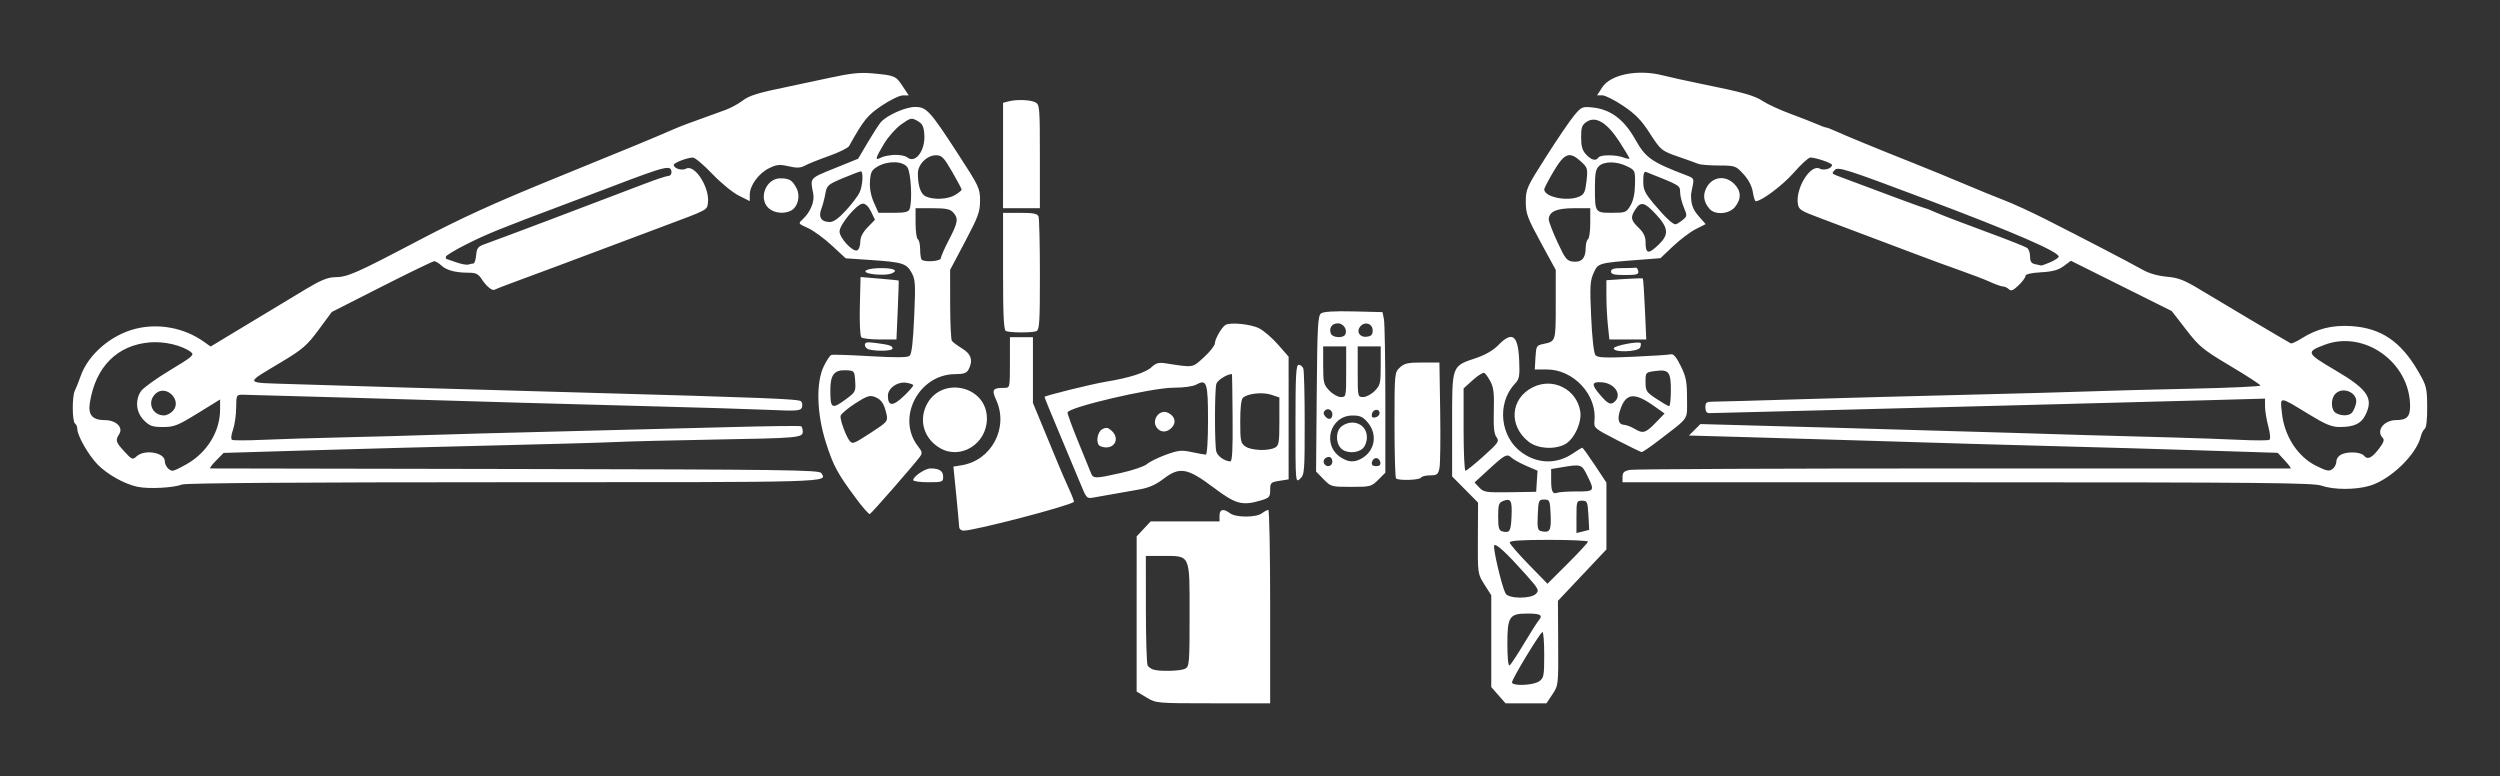 <svg xmlns:inkscape="http://www.inkscape.org/namespaces/inkscape" xmlns:sodipodi="http://sodipodi.sourceforge.net/DTD/sodipodi-0.dtd" xmlns="http://www.w3.org/2000/svg" xmlns:svg="http://www.w3.org/2000/svg" xmlns:rdf="http://www.w3.org/1999/02/22-rdf-syntax-ns#" xmlns:cc="http://creativecommons.org/ns#" xmlns:dc="http://purl.org/dc/elements/1.1/" width="412.315" height="128" viewBox="0 0 109.092 33.867" version="1.1" id="svg8" inkscape:version="1.2.2 (732a01da63, 2022-12-09)" sodipodi:docname="Bocek_Compound_Bow_Icon.svg">
  <rect x="0" y="0" width="109.092" height="33.867" fill="#333333" stroke="none"/>
  <defs id="defs2"/>
  <sodipodi:namedview id="base" pagecolor="#ffffff" bordercolor="#666666" borderopacity="1.0" inkscape:pageopacity="0.0" inkscape:pageshadow="2" inkscape:zoom="0.98994949" inkscape:cx="224.25387" inkscape:cy="36.870568" inkscape:document-units="mm" inkscape:current-layer="layer1" inkscape:document-rotation="0" showgrid="false" units="px" inkscape:window-width="2560" inkscape:window-height="1361" inkscape:window-x="-9" inkscape:window-y="-9" inkscape:window-maximized="1" inkscape:showpageshadow="2" inkscape:pagecheckerboard="0" inkscape:deskcolor="#d1d1d1"/>
  <g inkscape:label="Layer 1" inkscape:groupmode="layer" id="layer1">
    <path style="fill:#FFFFFF;fill-opacity:1;stroke-width:0.1" d="m 50.026,30.434 -0.427,-0.256 5e-4,-3.386 5.01e-4,-3.386 0.306,-0.327 0.306,-0.327 h 1.502 1.502 v -0.251 c 0,-0.284 0.169,-0.322 0.458,-0.104 0.254,0.192 1.141,0.192 1.395,0 0.107,-0.081 0.232,-0.148 0.276,-0.148 0.045,0 0.081,1.899 0.081,4.221 v 4.221 l -2.487,-7.95e-4 c -2.486,-7.97e-4 -2.487,-7.97e-4 -2.914,-0.257 z m 1.69,-1.253 c 0.183,-0.098 0.194,-0.232 0.194,-2.356 0,-2.666 0.047,-2.565 -1.178,-2.565 h -0.731 l 0.002,2.336 c 7.96e-4,1.285 0.035,2.386 0.075,2.447 0.041,0.061 0.142,0.136 0.225,0.168 0.26,0.099 1.21,0.078 1.413,-0.031 z m 13.67,1.156 -0.312,-0.355 v -2.003 -2.003 l -0.296,-0.466 c -0.295,-0.466 -0.296,-0.467 -0.288,-2.022 l 0.008,-1.555 -0.566,-0.572 -0.566,-0.572 v -2.266 c 0,-2.624 -0.033,-2.535 1.071,-2.908 0.379,-0.128 0.731,-0.334 0.942,-0.552 0.614,-0.633 0.868,-0.445 0.914,0.677 0.028,0.681 0.006,0.801 -0.187,1.006 -0.807,0.859 -0.647,2.344 0.326,3.02 0.695,0.483 1.512,0.491 2.204,0.021 0.201,-0.137 0.386,-0.249 0.411,-0.249 0.024,0 0.271,0.342 0.548,0.761 l 0.504,0.761 v 1.458 1.458 l -1.058,1.122 -1.058,1.122 0.011,1.842 c 0.011,1.823 0.008,1.846 -0.25,2.236 l -0.261,0.394 h -0.893 -0.893 z m 1.776,-0.605 c 0.205,-0.144 0.223,-0.237 0.223,-1.156 0,-0.55 -0.034,-0.998 -0.075,-0.996 -0.095,0.005 -1.331,2.044 -1.331,2.196 0,0.171 0.925,0.136 1.184,-0.045 z m -0.671,-1.63 c 0.288,-0.482 0.584,-0.948 0.658,-1.035 0.192,-0.225 0.074,-0.293 -0.502,-0.293 -0.783,0 -0.87,0.133 -0.87,1.328 0,0.603 0.038,0.972 0.095,0.936 0.052,-0.032 0.331,-0.453 0.619,-0.935 z m 0.537,-2.192 c 0.146,-0.146 0.109,-0.217 -0.436,-0.829 -0.839,-0.941 -1.302,-1.371 -1.388,-1.285 -0.074,0.074 0.322,1.768 0.491,2.098 0.121,0.238 1.1,0.25 1.333,0.016 z m 2.266,-2.275 c 0,-0.043 -0.769,-0.077 -1.708,-0.077 -1.196,0 -1.708,0.034 -1.708,0.113 0,0.062 0.371,0.493 0.824,0.957 l 0.824,0.845 0.884,-0.88 c 0.486,-0.484 0.884,-0.915 0.884,-0.957 z m -3.336,-1.08 c 0.034,-0.707 -0.027,-0.825 -0.357,-0.698 -0.199,0.077 -0.226,0.157 -0.226,0.686 0,0.486 0.033,0.607 0.176,0.644 0.326,0.084 0.377,0.006 0.407,-0.631 z m 1.707,-0.09 c -0.028,-0.635 -0.041,-0.666 -0.281,-0.666 -0.24,0 -0.253,0.03 -0.281,0.67 -0.025,0.577 -0.004,0.676 0.151,0.71 0.38,0.084 0.441,-0.022 0.411,-0.714 z m 1.683,0.651 c 0.002,-0.006 -0.014,-0.294 -0.034,-0.639 -0.035,-0.586 -0.054,-0.628 -0.28,-0.628 -0.233,0 -0.242,0.027 -0.242,0.705 v 0.705 l 0.276,-0.066 c 0.152,-0.036 0.278,-0.071 0.28,-0.077 z m -2.285,-2.115 0.031,-0.461 -0.483,-0.207 C 66.346,20.219 66.053,20.057 65.96,19.973 65.755,19.787 65.678,19.828 64.923,20.522 l -0.579,0.532 0.208,0.221 c 0.193,0.205 0.291,0.22 1.345,0.204 l 1.137,-0.018 z m 1.736,0.446 c 0.787,0 0.799,-0.017 0.46,-0.703 C 69.019,20.255 68.996,20.247 68.114,20.396 l -0.427,0.072 v 0.472 c 0,0.513 0.064,0.642 0.279,0.559 0.076,-0.029 0.452,-0.053 0.834,-0.053 z m -4.061,-1.541 c 0.652,-0.587 0.696,-0.652 0.564,-0.829 -0.106,-0.142 -0.136,-0.443 -0.116,-1.147 0.021,-0.743 -0.011,-1.026 -0.143,-1.275 -0.094,-0.176 -0.214,-0.347 -0.267,-0.38 -0.053,-0.033 -0.28,0.105 -0.503,0.307 l -0.406,0.367 v 1.797 c 0,0.988 0.037,1.797 0.082,1.797 0.045,0 0.4,-0.287 0.789,-0.637 z m -22.884,3.074 c -0.003,-0.097 -0.061,-0.726 -0.128,-1.398 l -0.122,-1.222 0.355,-0.057 c 1.306,-0.209 2.064,-1.632 1.514,-2.843 -0.209,-0.46 -0.159,-0.535 0.354,-0.535 0.242,0 0.243,-0.003 0.243,-1.105 v -1.105 h 0.502 0.502 v 1.434 1.434 l 0.456,1.103 c 0.251,0.607 0.549,1.329 0.664,1.605 0.114,0.276 0.318,0.745 0.453,1.042 0.135,0.297 0.232,0.552 0.216,0.567 -0.195,0.176 -4.33,1.255 -4.81,1.255 -0.115,0 -0.196,-0.071 -0.2,-0.176 z m -4.48,-1.204 c -0.835,-1.123 -1.007,-1.44 -1.332,-2.458 -0.404,-1.264 -0.442,-2.621 -0.092,-3.341 0.121,-0.248 0.268,-0.468 0.327,-0.489 0.059,-0.021 0.822,0.004 1.695,0.055 1.118,0.065 1.626,0.061 1.719,-0.016 0.092,-0.076 0.152,-0.588 0.201,-1.704 0.064,-1.445 0.053,-1.627 -0.116,-1.929 -0.224,-0.401 -0.395,-0.454 -1.795,-0.549 l -1.077,-0.073 -0.611,-0.565 c -0.336,-0.311 -0.804,-0.651 -1.04,-0.757 -0.426,-0.19 -0.427,-0.193 -0.227,-0.379 0.339,-0.316 0.53,-0.781 0.461,-1.125 -0.139,-0.695 -0.173,-0.655 0.926,-1.1 l 1.033,-0.419 0.414,-0.703 c 0.228,-0.387 0.486,-0.787 0.575,-0.89 0.261,-0.302 1.079,-0.667 1.495,-0.667 0.5,0 0.646,0.159 1.869,2.041 0.927,1.426 0.967,1.511 0.967,2.044 0,0.491 -0.077,0.701 -0.653,1.791 l -0.653,1.235 0.002,1.495 c 7.95e-4,0.822 0.035,1.542 0.075,1.601 0.041,0.058 0.243,0.209 0.451,0.335 0.397,0.241 0.483,0.53 0.273,0.923 -0.08,0.149 -0.212,0.194 -0.571,0.194 -1.605,0 -2.596,1.922 -1.626,3.156 0.182,0.231 0.192,0.293 0.075,0.452 -0.258,0.351 -2.112,2.472 -2.184,2.499 -0.04,0.015 -0.3,-0.279 -0.578,-0.653 z m 0.654,-2.91 c 0.691,-0.45 0.721,-0.485 0.659,-0.779 -0.1,-0.466 -0.229,-0.659 -0.514,-0.767 -0.219,-0.083 -0.348,-0.041 -0.848,0.281 -0.324,0.209 -0.613,0.451 -0.642,0.539 -0.048,0.148 0.253,0.962 0.415,1.125 0.117,0.117 0.172,0.093 0.929,-0.399 z m -1.107,-1.451 c 0.407,-0.299 0.425,-0.335 0.397,-0.776 -0.029,-0.452 -0.038,-0.463 -0.382,-0.481 -0.529,-0.028 -0.703,0.187 -0.703,0.866 0,0.819 0.06,0.853 0.689,0.391 z M 39.47,17.256 c 0.21,-0.205 0.381,-0.403 0.381,-0.441 0,-0.038 -0.139,-0.089 -0.309,-0.114 -0.38,-0.056 -0.797,0.24 -0.797,0.566 0,0.479 0.226,0.476 0.724,-0.011 z m 1.587,-5.988 c 0,-0.071 0.158,-0.433 0.352,-0.804 0.396,-0.76 0.423,-0.931 0.185,-1.194 -0.132,-0.146 -0.317,-0.184 -0.904,-0.184 h -0.738 v 0.647 c 0,0.356 0.045,0.675 0.1,0.709 0.055,0.034 0.1,0.233 0.1,0.441 0,0.209 0.03,0.409 0.067,0.446 0.126,0.126 0.837,0.073 0.837,-0.063 z m -3.517,-0.705 c 0,-0.214 0.1,-0.415 0.32,-0.642 l 0.32,-0.331 -0.168,-0.352 c -0.106,-0.223 -0.239,-0.352 -0.361,-0.352 -0.252,0 -1.016,0.913 -1.016,1.215 0,0.282 0.573,0.901 0.766,0.826 0.076,-0.029 0.139,-0.193 0.139,-0.364 z M 36.922,9.175 c 0.257,-0.283 0.522,-0.633 0.589,-0.779 0.136,-0.298 0.171,-0.918 0.052,-0.918 -0.043,0 -0.393,0.133 -0.779,0.295 -0.661,0.279 -0.704,0.317 -0.768,0.678 -0.037,0.211 -0.117,0.513 -0.178,0.671 -0.136,0.354 0.002,0.566 0.368,0.566 0.171,0 0.394,-0.16 0.716,-0.514 z m 2.768,-0.047 c 0.129,-0.337 0.063,-1.602 -0.095,-1.828 -0.195,-0.279 -0.851,-0.295 -1.301,-0.033 -0.257,0.15 -0.306,0.246 -0.332,0.644 -0.02,0.307 0.039,0.625 0.17,0.922 l 0.201,0.454 h 0.648 c 0.498,0 0.662,-0.037 0.709,-0.159 z m 1.98,-0.616 c 0.161,-0.095 0.292,-0.202 0.292,-0.238 0,-0.036 -0.187,-0.388 -0.415,-0.782 -0.365,-0.63 -0.45,-0.717 -0.708,-0.717 -0.386,0 -0.786,0.4 -0.786,0.787 0,0.544 0.119,0.899 0.337,1.005 0.335,0.162 0.959,0.136 1.28,-0.054 z M 39.037,6.759 c 0.222,-0.009 0.47,0.04 0.552,0.108 0.353,0.293 0.797,-0.3 0.746,-0.998 -0.026,-0.36 -0.083,-0.472 -0.303,-0.595 -0.256,-0.143 -0.295,-0.135 -0.698,0.148 -0.235,0.165 -0.576,0.548 -0.758,0.852 -0.383,0.637 -0.409,0.751 -0.138,0.605 0.107,-0.057 0.377,-0.112 0.598,-0.12 z m 13.928,14.523 c -1.145,-0.864 -1.49,-0.926 -2.187,-0.392 -0.34,0.26 -0.646,0.396 -1.055,0.467 -1.103,0.191 -1.684,0.294 -1.994,0.352 -0.304,0.057 -0.319,0.041 -0.572,-0.579 -0.143,-0.351 -0.556,-1.338 -0.918,-2.195 -0.362,-0.857 -0.659,-1.584 -0.659,-1.616 -6.07e-4,-0.05 2.061,-0.56 2.662,-0.659 1.05,-0.172 1.753,-0.398 2.019,-0.648 0.182,-0.171 0.306,-0.203 0.612,-0.156 1.231,0.19 1.149,0.203 1.665,-0.269 0.263,-0.24 0.477,-0.514 0.477,-0.608 0,-0.18 0.274,-0.663 0.45,-0.793 0.182,-0.135 1.097,-0.049 1.474,0.138 0.201,0.1 0.574,0.42 0.829,0.711 l 0.463,0.529 v 2.677 2.677 l -0.402,0.064 c -0.376,0.06 -0.402,0.086 -0.402,0.399 0,0.301 -0.039,0.346 -0.388,0.451 -0.83,0.249 -1.113,0.174 -2.073,-0.551 z M 48.921,20.637 c 0.51,-0.114 1.019,-0.287 1.129,-0.386 0.111,-0.099 0.481,-0.281 0.823,-0.406 0.547,-0.199 0.683,-0.213 1.135,-0.116 0.283,0.061 0.557,0.11 0.61,0.11 0.056,0 0.096,-0.617 0.096,-1.495 0,-1.644 -0.054,-1.813 -0.503,-1.565 -0.15,0.083 -0.553,0.139 -1.005,0.14 -0.96,7.96e-4 -4.622,0.859 -4.622,1.083 0,0.078 0.208,0.647 0.462,1.266 0.254,0.618 0.502,1.226 0.55,1.351 0.107,0.277 0.165,0.278 1.324,0.019 z m -0.905,-1.166 c -0.211,-0.085 -0.151,-0.616 0.084,-0.742 0.167,-0.089 0.248,-0.077 0.402,0.062 0.43,0.389 0.063,0.901 -0.486,0.68 z m 2.507,-0.757 c -0.334,-0.334 0.059,-0.91 0.471,-0.69 0.28,0.15 0.342,0.411 0.149,0.624 -0.194,0.214 -0.445,0.241 -0.62,0.066 z m 3.264,-0.482 c -0.008,-1.05 -0.02,-1.909 -0.027,-1.909 -0.216,0 -0.639,0.268 -0.684,0.433 -0.076,0.283 -0.077,2.665 -0.001,2.947 0.055,0.204 0.356,0.417 0.61,0.432 0.086,0.005 0.113,-0.503 0.102,-1.902 z m 1.847,1.303 c 0.173,-0.093 0.194,-0.219 0.194,-1.148 v -1.044 l -0.358,-0.118 c -0.373,-0.123 -1.003,-0.059 -1.224,0.124 -0.084,0.069 -0.126,0.413 -0.126,1.04 0,0.854 0.02,0.95 0.223,1.093 0.254,0.178 1,0.208 1.291,0.052 z M 6.009,21.245 C 5.428,21.123 4.676,20.701 4.246,20.256 3.855,19.851 3.374,19.006 3.374,18.724 c 0,-0.099 -0.045,-0.208 -0.1,-0.242 -0.126,-0.078 -0.133,-1.198 -0.009,-1.433 0.05,-0.096 0.165,-0.382 0.254,-0.637 C 3.846,15.476 4.829,14.625 5.899,14.351 6.914,14.091 8.04,14.302 8.899,14.914 l 0.292,0.208 1.689,-1.019 c 0.929,-0.561 2.056,-1.24 2.505,-1.51 0.593,-0.357 0.923,-0.492 1.206,-0.495 0.576,-0.006 0.889,-0.143 3.632,-1.583 1.942,-1.02 3.316,-1.646 6.113,-2.784 3.249,-1.322 4.139,-1.69 5.115,-2.115 0.267,-0.116 0.642,-0.256 2.211,-0.821 0.221,-0.08 0.552,-0.259 0.736,-0.399 0.306,-0.233 0.671,-0.344 2.078,-0.632 0.276,-0.057 1.045,-0.22 1.708,-0.364 0.958,-0.208 1.35,-0.248 1.909,-0.196 0.955,0.088 0.995,0.105 1.297,0.56 l 0.264,0.399 h -0.256 c -0.141,0 -0.553,0.199 -0.916,0.443 -0.629,0.422 -0.793,0.625 -1.431,1.768 -0.046,0.083 -0.441,0.277 -0.877,0.432 -0.436,0.155 -0.907,0.343 -1.046,0.419 -0.197,0.107 -0.355,0.114 -0.716,0.031 -0.394,-0.09 -0.523,-0.077 -0.852,0.084 -0.454,0.223 -0.843,0.755 -0.843,1.155 v 0.282 l -0.483,-0.243 c -0.266,-0.133 -0.786,-0.561 -1.157,-0.95 -0.371,-0.389 -0.749,-0.708 -0.841,-0.708 -0.239,0 -0.835,0.227 -0.835,0.318 0,0.159 0.356,0.268 0.539,0.166 0.37,-0.207 1.03,0.815 0.952,1.476 -0.04,0.341 0.044,0.296 -1.993,1.057 -0.912,0.341 -1.997,0.748 -2.412,0.905 -1.079,0.408 -3.135,1.176 -4.046,1.51 -0.429,0.157 -0.814,0.307 -0.855,0.332 -0.106,0.066 -0.359,-0.14 -0.569,-0.463 -0.144,-0.221 -0.256,-0.276 -0.558,-0.276 -0.576,0 -0.971,-0.103 -1.196,-0.313 -0.112,-0.104 -0.253,-0.19 -0.312,-0.19 -0.06,0 -1.091,0.499 -2.291,1.108 l -2.182,1.108 -0.573,0.776 c -0.505,0.684 -0.696,0.85 -1.607,1.398 -1.653,0.995 -1.694,0.903 0.428,0.973 2.063,0.068 6.826,0.207 12.606,0.368 8.129,0.227 9.521,0.282 9.622,0.383 0.056,0.056 0.073,0.177 0.038,0.269 -0.057,0.149 -0.216,0.16 -1.445,0.105 -0.76,-0.034 -3.1,-0.105 -5.2,-0.159 -2.1,-0.053 -4.633,-0.122 -5.627,-0.153 -3.511,-0.108 -11.861,-0.348 -12.134,-0.349 -0.269,-2.87e-4 -0.276,0.015 -0.281,0.577 -0.003,0.318 -0.065,0.748 -0.139,0.956 -0.079,0.22 -0.096,0.402 -0.042,0.435 0.051,0.031 0.645,0.032 1.32,7.95e-4 0.675,-0.031 2.29,-0.08 3.589,-0.11 1.299,-0.03 2.995,-0.076 3.768,-0.104 0.774,-0.027 3.329,-0.097 5.678,-0.154 2.349,-0.058 5.65,-0.142 7.336,-0.187 1.686,-0.045 3.099,-0.063 3.14,-0.039 0.041,0.024 0.075,0.129 0.075,0.234 0,0.268 -0.18,0.284 -3.869,0.348 -1.769,0.031 -3.69,0.079 -4.271,0.106 -0.58,0.028 -2.932,0.095 -5.225,0.148 -2.294,0.054 -5.911,0.15 -8.039,0.213 l -3.869,0.115 -0.331,0.338 c -0.182,0.186 -0.295,0.339 -0.251,0.339 0.044,5.74e-4 6.04,0.012 13.323,0.025 11.645,0.021 13.255,0.042 13.338,0.175 0.262,0.415 0.715,0.402 -13.763,0.402 -8.722,0 -13.956,0.036 -14.118,0.098 -0.389,0.148 -1.461,0.204 -1.945,0.103 z m 2.151,-1 c 0.885,-0.507 1.444,-1.428 1.444,-2.376 v -0.437 l -0.975,0.601 c -0.874,0.538 -1.031,0.601 -1.515,0.601 -0.463,0 -0.582,-0.042 -0.834,-0.294 -0.341,-0.341 -0.395,-0.865 -0.131,-1.268 0.09,-0.137 0.657,-0.547 1.262,-0.911 1,-0.602 1.083,-0.675 0.917,-0.8 -0.384,-0.291 -1.15,-0.472 -1.781,-0.421 -1.434,0.115 -2.386,1.073 -2.628,2.647 -0.08,0.52 0.117,0.746 0.652,0.746 0.49,0 0.816,0.313 0.632,0.607 -0.176,0.282 -0.157,0.347 0.225,0.764 0.33,0.36 0.355,0.37 0.535,0.207 0.35,-0.317 1.229,-0.164 1.229,0.214 0,0.197 0.184,0.419 0.347,0.418 0.058,-5.73e-4 0.337,-0.134 0.621,-0.296 z M 7.547,17.927 c 0.414,-0.458 -0.296,-1.167 -0.753,-0.753 -0.392,0.355 -0.17,0.946 0.358,0.954 0.116,0.002 0.294,-0.089 0.395,-0.201 z M 20.66,11.498 c 0.047,0 0.1,-0.163 0.117,-0.362 0.027,-0.312 0.08,-0.379 0.383,-0.486 0.592,-0.209 4.707,-1.762 6.969,-2.63 0.489,-0.188 0.953,-0.341 1.03,-0.341 0.077,0 0.141,-0.065 0.141,-0.145 0,-0.357 -0.187,-0.313 -2.613,0.612 -0.636,0.242 -1.585,0.602 -2.11,0.798 -2.738,1.026 -3.352,1.275 -4.246,1.726 -0.484,0.244 -0.879,0.484 -0.879,0.535 0,0.05 0.011,0.092 0.025,0.093 0.014,8.94e-4 0.206,0.067 0.427,0.147 0.221,0.08 0.462,0.124 0.536,0.099 0.074,-0.025 0.173,-0.046 0.22,-0.046 z m 80.64,9.694 c -0.343,-0.124 -2.603,-0.145 -15.45,-0.146 L 70.802,21.045 V 20.806 c 0,-0.188 0.068,-0.252 0.319,-0.302 0.175,-0.035 6.721,-0.063 14.546,-0.062 7.825,7.96e-4 14.255,0.002 14.291,7.96e-4 0.035,-5.73e-4 -0.078,-0.154 -0.251,-0.342 l -0.315,-0.341 -3.417,-0.109 c -1.879,-0.06 -4.434,-0.134 -5.678,-0.165 -2.049,-0.051 -5.913,-0.163 -10.2,-0.297 -0.884,-0.028 -2.685,-0.08 -4.002,-0.117 l -2.395,-0.067 0.25,-0.25 0.25,-0.25 6.014,0.165 c 3.307,0.091 6.647,0.187 7.42,0.213 0.774,0.027 2.266,0.072 3.316,0.101 1.05,0.029 2.746,0.075 3.768,0.103 1.022,0.028 2.389,0.076 3.038,0.107 0.648,0.031 1.221,0.03 1.272,-0.002 0.056,-0.034 0.037,-0.271 -0.047,-0.585 -0.077,-0.29 -0.141,-0.681 -0.142,-0.87 l -7.96e-4,-0.343 -2.387,0.067 c -1.313,0.037 -4.987,0.134 -8.165,0.216 -3.178,0.082 -7.519,0.194 -9.647,0.249 -2.128,0.055 -3.948,0.101 -4.045,0.102 -0.121,7.97e-4 -0.176,-0.077 -0.176,-0.25 0,-0.223 0.042,-0.251 0.377,-0.252 0.207,-2.79e-4 1.801,-0.044 3.542,-0.098 1.741,-0.053 5.065,-0.143 7.386,-0.199 2.321,-0.056 4.808,-0.124 5.527,-0.152 0.719,-0.028 2.674,-0.079 4.346,-0.115 1.672,-0.035 3.04,-0.098 3.04,-0.138 0,-0.041 -0.588,-0.424 -1.308,-0.852 -1.203,-0.716 -1.358,-0.844 -1.934,-1.589 l -0.627,-0.81 -2.2,-1.097 -2.2,-1.097 -0.313,0.232 c -0.235,0.174 -0.481,0.242 -0.991,0.271 -0.439,0.025 -0.678,0.082 -0.678,0.16 0,0.066 -0.136,0.251 -0.302,0.41 -0.234,0.224 -0.329,0.262 -0.422,0.17 -0.066,-0.066 -0.179,-0.12 -0.252,-0.12 -0.072,0 -0.323,-0.088 -0.558,-0.195 -0.234,-0.107 -0.81,-0.329 -1.28,-0.493 -0.47,-0.164 -1.352,-0.488 -1.96,-0.719 -1.131,-0.431 -3.006,-1.137 -4.17,-1.572 -0.882,-0.329 -0.949,-0.373 -0.989,-0.639 -0.101,-0.684 0.56,-1.737 0.956,-1.525 0.186,0.1 0.535,-0.007 0.535,-0.164 0,-0.078 -0.715,-0.321 -0.945,-0.321 -0.079,0 -0.406,0.298 -0.726,0.663 -0.481,0.548 -1.404,1.241 -1.658,1.245 -0.034,5.7e-4 -0.092,-0.181 -0.127,-0.404 -0.042,-0.26 -0.188,-0.54 -0.407,-0.779 -0.335,-0.365 -0.36,-0.374 -1.079,-0.377 -0.405,-0.002 -0.804,-0.033 -0.887,-0.069 -0.083,-0.036 -0.445,-0.166 -0.804,-0.29 -0.821,-0.282 -0.828,-0.288 -1.357,-1.107 -0.333,-0.514 -0.606,-0.791 -1.123,-1.138 -0.376,-0.252 -0.786,-0.458 -0.911,-0.458 h -0.228 l 0.227,-0.351 c 0.364,-0.562 1.552,-0.797 2.639,-0.52 0.332,0.084 1.078,0.249 1.658,0.366 1.83,0.369 2.352,0.515 2.713,0.759 0.193,0.131 0.736,0.38 1.206,0.554 0.47,0.174 0.997,0.38 1.171,0.457 0.174,0.078 0.348,0.141 0.387,0.141 0.039,0 0.213,0.066 0.387,0.147 0.393,0.182 1.969,0.83 3.432,1.41 0.608,0.241 1.603,0.649 2.211,0.907 0.608,0.258 1.399,0.581 1.759,0.718 0.359,0.137 1.151,0.501 1.759,0.808 1.594,0.805 3.748,1.926 4.256,2.215 0.275,0.156 0.667,0.269 1.055,0.304 0.513,0.046 0.761,0.143 1.472,0.574 0.819,0.497 3.792,2.259 3.94,2.335 0.039,0.02 0.249,-0.076 0.466,-0.213 0.676,-0.427 1.345,-0.593 2.172,-0.54 1.305,0.084 2.167,0.669 2.93,1.988 0.356,0.616 0.378,0.704 0.384,1.536 0.004,0.536 -0.037,0.911 -0.104,0.955 -0.06,0.039 -0.139,0.19 -0.174,0.334 -0.194,0.795 -1.312,1.877 -2.221,2.151 -0.621,0.187 -1.591,0.185 -2.117,-0.005 z m 0.533,-0.771 c 0.066,-0.066 0.121,-0.2 0.121,-0.298 0,-0.098 0.087,-0.224 0.194,-0.281 0.282,-0.151 0.867,-0.127 1.007,0.041 0.161,0.194 0.343,0.109 0.664,-0.313 0.197,-0.259 0.238,-0.381 0.156,-0.464 -0.306,-0.306 0.049,-0.775 0.587,-0.775 0.461,0 0.607,-0.145 0.607,-0.605 0,-1.91 -2,-3.342 -3.74,-2.677 -0.814,0.311 -0.793,0.361 0.478,1.109 1.434,0.844 1.687,1.229 1.297,1.982 -0.183,0.353 -0.495,0.493 -1.101,0.493 -0.357,0 -0.613,-0.105 -1.356,-0.558 -1.314,-0.801 -1.25,-0.797 -1.173,-0.061 0.106,1.018 0.688,1.914 1.502,2.317 0.491,0.243 0.591,0.255 0.757,0.09 z m 0.804,-2.417 c 0.058,-0.069 0.135,-0.245 0.171,-0.391 0.114,-0.455 -0.552,-0.775 -0.897,-0.431 -0.213,0.213 -0.203,0.71 0.018,0.839 0.243,0.142 0.583,0.133 0.708,-0.018 z M 89.433,11.458 c 0.185,-0.077 0.365,-0.187 0.4,-0.244 0.113,-0.183 -1.897,-1.059 -5.803,-2.528 -3.455,-1.3 -3.818,-1.416 -3.962,-1.273 -0.143,0.143 -0.135,0.166 0.086,0.25 1.904,0.72 3.811,1.424 3.856,1.424 0.032,0 0.249,0.086 0.483,0.192 0.234,0.105 1.195,0.473 2.134,0.818 0.94,0.344 1.765,0.671 1.834,0.725 0.069,0.054 0.126,0.226 0.126,0.381 0,0.213 0.056,0.293 0.226,0.326 0.124,0.024 0.239,0.05 0.254,0.057 0.016,0.008 0.18,-0.05 0.365,-0.127 z m -31.679,9.452 -0.325,-0.335 0.029,-3.391 c 0.025,-2.965 0.049,-3.406 0.189,-3.508 0.108,-0.079 0.572,-0.107 1.421,-0.087 l 1.26,0.031 0.062,0.308 c 0.034,0.17 0.062,1.746 0.062,3.504 v 3.195 l -0.309,0.309 c -0.298,0.298 -0.341,0.309 -1.186,0.309 -0.862,0 -0.882,-0.006 -1.202,-0.335 z m 0.386,-0.77 c 0,-0.111 -0.065,-0.201 -0.145,-0.201 -0.178,0 -0.291,0.165 -0.207,0.301 0.109,0.177 0.352,0.108 0.352,-0.1 z m 2.091,0.025 c -0.019,-0.097 -0.1,-0.176 -0.182,-0.176 -0.081,0 -0.163,0.079 -0.182,0.176 -0.024,0.123 0.03,0.176 0.182,0.176 0.151,0 0.206,-0.052 0.182,-0.176 z m -0.854,-0.137 c 0.612,-0.313 0.758,-1.057 0.311,-1.588 -0.21,-0.25 -0.337,-0.309 -0.661,-0.309 -1.002,0 -1.359,1.307 -0.503,1.838 0.317,0.197 0.553,0.213 0.853,0.06 z m -0.87,-0.473 c -0.244,-0.269 -0.214,-0.776 0.057,-0.966 0.482,-0.338 1.083,-0.067 1.083,0.487 0,0.193 -0.077,0.4 -0.184,0.497 -0.244,0.221 -0.749,0.212 -0.956,-0.017 z m -0.367,-1.474 c 0,-0.194 -0.197,-0.295 -0.326,-0.166 -0.076,0.076 -0.071,0.152 0.02,0.261 0.142,0.171 0.306,0.12 0.306,-0.095 z m 2.06,-0.052 c 0,-0.215 -0.292,-0.184 -0.334,0.036 -0.026,0.134 0.015,0.175 0.149,0.149 0.102,-0.02 0.185,-0.103 0.185,-0.185 z M 58.743,16.221 V 15.116 h -0.502 -0.502 v 0.824 c 0,0.757 0.022,0.846 0.27,1.105 0.148,0.155 0.375,0.282 0.502,0.282 0.229,0 0.232,-0.017 0.232,-1.105 z m 1.242,0.84 c 0.244,-0.244 0.265,-0.331 0.265,-1.105 V 15.116 h -0.502 -0.502 v 1.105 c 0,1.095 0.002,1.105 0.238,1.105 0.131,0 0.357,-0.119 0.502,-0.265 z m -1.292,-2.449 c 0.126,-0.203 -0.06,-0.502 -0.312,-0.502 -0.263,0 -0.401,0.204 -0.305,0.452 0.065,0.169 0.521,0.206 0.617,0.049 z m 1.205,-0.2 c 0,-0.293 -0.345,-0.401 -0.538,-0.168 -0.188,0.226 -0.03,0.485 0.275,0.45 0.206,-0.024 0.264,-0.085 0.264,-0.282 z m -20.048,6.539 c 0,-0.161 0.519,-0.51 0.759,-0.51 0.382,0 0.547,0.11 0.547,0.362 0,0.229 -0.031,0.24 -0.653,0.24 -0.359,0 -0.653,-0.042 -0.653,-0.093 z m 16.681,-2.454 c 0,-2.137 0.024,-2.578 0.14,-2.578 0.077,0 0.167,0.072 0.201,0.159 0.034,0.087 0.061,1.166 0.061,2.396 0,2.11 -0.012,2.248 -0.201,2.419 -0.2,0.181 -0.201,0.176 -0.201,-2.396 z m 4.388,2.379 c -0.037,-0.037 -0.067,-1.092 -0.067,-2.344 0,-2.25 0.003,-2.28 0.233,-2.495 0.196,-0.184 0.351,-0.218 0.98,-0.218 l 0.747,2.87e-4 0.034,2.154 c 0.019,1.185 0.004,2.293 -0.033,2.462 -0.059,0.268 -0.11,0.307 -0.405,0.307 -0.186,0 -0.366,0.045 -0.4,0.1 -0.069,0.111 -0.983,0.139 -1.089,0.034 z M 41.015,19.551 c -0.669,-0.393 -0.918,-1.142 -0.609,-1.828 0.605,-1.342 2.659,-0.923 2.66,0.543 0.001,1.098 -1.146,1.817 -2.052,1.285 z m 29.536,-0.353 c -0.977,-0.5 -1.004,-0.524 -0.973,-0.831 0.114,-1.144 -0.912,-2.246 -2.093,-2.246 h -0.512 l 0.03,-0.524 c 0.029,-0.496 0.047,-0.527 0.341,-0.587 0.547,-0.111 0.544,-0.103 0.544,-1.719 V 11.78 L 67.234,10.579 C 66.646,9.498 66.581,9.32 66.581,8.803 c 0,-0.551 0.037,-0.632 0.894,-1.978 0.492,-0.772 1.041,-1.579 1.221,-1.793 0.309,-0.368 0.352,-0.387 0.789,-0.343 0.79,0.08 1.377,0.515 1.865,1.383 0.467,0.828 0.709,0.997 2.299,1.602 0.254,0.097 0.276,0.141 0.214,0.434 -0.038,0.179 -0.069,0.349 -0.07,0.376 -0.008,0.421 0.074,0.654 0.33,0.946 l 0.307,0.35 -0.433,0.218 C 73.76,10.118 73.316,10.453 73.011,10.741 l -0.554,0.525 -0.903,0.07 c -1.818,0.14 -1.817,0.14 -2.014,0.577 -0.154,0.342 -0.168,0.582 -0.107,1.916 0.041,0.911 0.116,1.582 0.186,1.666 0.095,0.115 0.395,0.128 1.63,0.074 0.832,-0.037 1.583,-0.086 1.668,-0.109 0.106,-0.029 0.24,0.131 0.427,0.513 0.232,0.472 0.272,0.683 0.272,1.418 0,0.972 0.134,0.773 -1.225,1.821 -0.376,0.29 -0.718,0.522 -0.76,0.515 -0.042,-0.007 -0.528,-0.244 -1.081,-0.528 z m 1.746,-0.801 0.34,-0.353 -0.472,-0.334 c -0.858,-0.606 -1.222,-0.56 -1.468,0.185 -0.134,0.405 -0.07,0.634 0.178,0.644 0.098,0.004 0.315,0.088 0.48,0.188 0.348,0.208 0.463,0.168 0.942,-0.33 z m 0.615,-1.36 c 0,-0.816 -0.089,-0.926 -0.681,-0.847 -0.423,0.057 -0.425,0.059 -0.425,0.478 0,0.391 0.034,0.444 0.477,0.737 0.263,0.174 0.511,0.318 0.553,0.319 0.041,0.002 0.075,-0.308 0.075,-0.688 z m -2.432,0.47 c 0.304,-0.304 -0.037,-0.787 -0.582,-0.825 -0.447,-0.031 -0.467,0.094 -0.084,0.539 0.362,0.422 0.48,0.472 0.666,0.286 z m -1.286,-6.676 c 0,-0.18 0.045,-0.355 0.1,-0.389 0.055,-0.034 0.1,-0.353 0.1,-0.709 v -0.647 h -0.721 c -0.751,0 -1.086,0.151 -1.09,0.493 -0.001,0.088 0.168,0.53 0.377,0.981 0.339,0.734 0.411,0.825 0.68,0.856 0.372,0.043 0.553,-0.149 0.553,-0.585 z m 3.186,-0.157 c 0.455,-0.441 0.431,-0.724 -0.111,-1.312 -0.498,-0.54 -0.67,-0.584 -0.903,-0.23 -0.228,0.347 -0.205,0.478 0.139,0.807 0.21,0.201 0.301,0.385 0.301,0.605 0,0.543 0.118,0.57 0.573,0.129 z m 1.034,-1.065 c 0.215,-0.174 0.217,-0.193 0.061,-0.565 -0.088,-0.212 -0.161,-0.51 -0.161,-0.664 0,-0.287 -0.003,-0.289 -1.482,-0.875 -0.089,-0.035 -0.126,0.079 -0.126,0.394 0,0.38 0.066,0.522 0.459,0.991 0.491,0.585 0.822,0.898 0.948,0.898 0.043,0 0.178,-0.081 0.3,-0.18 z m -2.265,-0.642 c 0.125,-0.211 0.192,-0.526 0.198,-0.927 0.009,-0.597 0.003,-0.61 -0.343,-0.781 -0.45,-0.222 -0.988,-0.23 -1.223,-0.017 -0.148,0.134 -0.184,0.318 -0.184,0.946 0,1.091 0.005,1.098 0.743,1.098 0.591,0 0.63,-0.015 0.81,-0.32 z m -2.223,-0.394 c 0.202,-0.092 0.253,-0.207 0.305,-0.678 0.059,-0.538 0.046,-0.582 -0.24,-0.844 -0.499,-0.457 -0.717,-0.38 -1.192,0.42 -0.227,0.383 -0.413,0.739 -0.413,0.792 0,0.339 1.025,0.546 1.54,0.311 z m 0.822,-1.698 c 0.079,-0.129 0.763,-0.13 1.099,-0.002 0.142,0.054 0.258,0.073 0.258,0.043 0,-0.03 -0.197,-0.36 -0.439,-0.733 -0.539,-0.833 -1.028,-1.131 -1.426,-0.87 -0.207,0.136 -0.245,0.24 -0.245,0.679 0,0.394 0.052,0.575 0.218,0.751 0.232,0.247 0.433,0.297 0.535,0.132 z M 66.705,19.276 c -0.887,-0.699 -0.798,-1.885 0.18,-2.376 0.882,-0.443 1.915,0.081 2.073,1.051 0.078,0.48 -0.274,1.233 -0.673,1.439 -0.468,0.242 -1.195,0.19 -1.579,-0.113 z M 37.917,15.248 c -0.097,-0.025 -0.176,-0.113 -0.176,-0.195 0,-0.12 0.093,-0.137 0.477,-0.086 0.616,0.082 0.729,0.121 0.729,0.247 0,0.102 -0.685,0.125 -1.03,0.034 z m 32.508,-0.056 c 0.038,-0.114 1.078,-0.312 1.168,-0.222 0.021,0.021 0.011,0.108 -0.022,0.193 -0.077,0.201 -1.213,0.23 -1.146,0.029 z M 37.585,14.719 c -0.054,-0.053 -0.082,-0.65 -0.064,-1.363 l 0.031,-1.268 0.823,0.07 c 0.453,0.038 0.83,0.075 0.839,0.082 0.009,0.007 -0.009,0.589 -0.04,1.293 l -0.056,1.281 h -0.719 c -0.395,0 -0.762,-0.043 -0.814,-0.095 z m 32.578,-0.523 c -0.035,-0.34 -0.065,-0.922 -0.065,-1.293 V 12.228 l 0.779,-0.052 c 0.428,-0.028 0.793,-0.039 0.811,-0.023 0.018,0.016 0.058,0.621 0.091,1.345 l 0.059,1.316 h -0.805 -0.805 z m -26.267,0.25 c -0.096,-0.039 -0.126,-0.656 -0.126,-2.605 V 9.288 h 0.743 c 0.585,0 0.756,0.034 0.804,0.159 0.034,0.087 0.061,1.236 0.061,2.552 0,2.089 -0.02,2.4 -0.159,2.454 -0.187,0.072 -1.142,0.068 -1.323,-0.006 z m -5.98,-2.515 c -0.361,-0.094 -0.043,-0.232 0.535,-0.232 0.572,0 0.775,0.111 0.438,0.24 -0.176,0.068 -0.699,0.063 -0.973,-0.009 z m 32.384,-0.081 c 0,-0.114 0.123,-0.151 0.502,-0.151 0.276,0 0.536,-0.008 0.578,-0.018 0.041,-0.01 0.09,0.058 0.108,0.151 0.028,0.143 -0.061,0.169 -0.578,0.169 -0.476,0 -0.61,-0.033 -0.61,-0.151 z M 33.539,9.083 c -0.46,-0.429 -0.113,-1.304 0.516,-1.301 0.397,0.002 0.519,0.078 0.706,0.438 0.174,0.336 0.056,0.81 -0.24,0.969 -0.301,0.161 -0.747,0.112 -0.982,-0.107 z m 41.058,0.029 c -0.254,-0.29 -0.3,-0.596 -0.137,-0.912 0.255,-0.492 0.82,-0.572 1.219,-0.172 0.301,0.301 0.315,0.645 0.038,0.996 -0.254,0.322 -0.873,0.371 -1.121,0.089 z M 43.77,6.787 v -2.3 l 0.226,-0.061 c 0.354,-0.095 0.974,-0.074 1.187,0.041 0.183,0.098 0.194,0.232 0.194,2.361 v 2.257 h -0.804 -0.804 z" id="path845"/>
  </g>
</svg>
